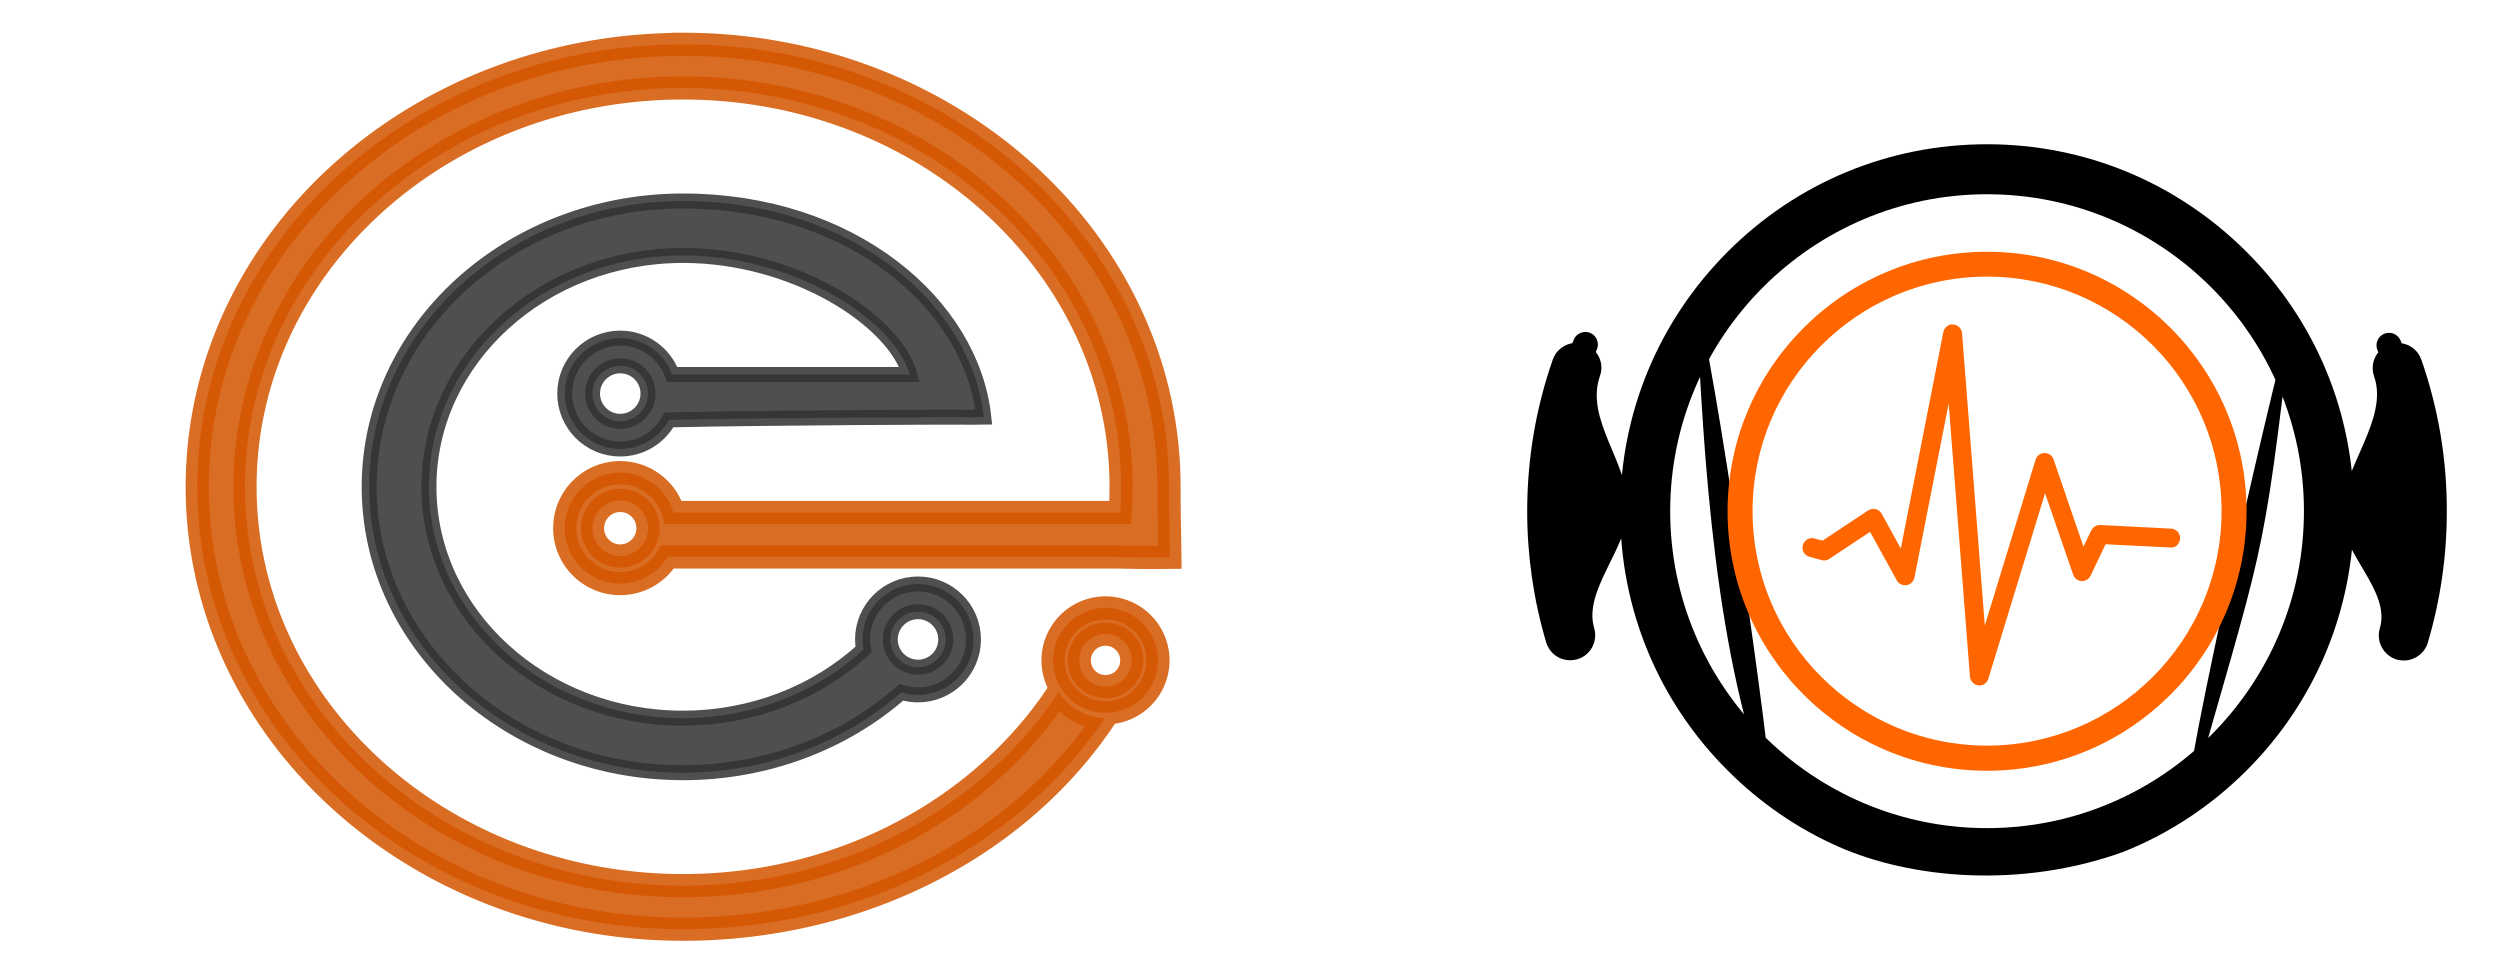 <?xml version="1.0" encoding="UTF-8" standalone="no"?>
<!-- Created with Inkscape (http://www.inkscape.org/) -->

<svg
   width="40mm"
   height="15.5mm"
   viewBox="0 0 40 15.5"
   version="1.1"
   id="svg773"
   inkscape:version="1.2.2 (b0a8486541, 2022-12-01)"
   sodipodi:docname="echar1.svg"
   xmlns:inkscape="http://www.inkscape.org/namespaces/inkscape"
   xmlns:sodipodi="http://sodipodi.sourceforge.net/DTD/sodipodi-0.dtd"
   xmlns="http://www.w3.org/2000/svg"
   xmlns:svg="http://www.w3.org/2000/svg">
  <sodipodi:namedview
     id="namedview373"
     pagecolor="#505050"
     bordercolor="#eeeeee"
     borderopacity="1"
     inkscape:showpageshadow="0"
     inkscape:pageopacity="0"
     inkscape:pagecheckerboard="0"
     inkscape:deskcolor="#505050"
     inkscape:document-units="mm"
     showgrid="false"
     inkscape:zoom="6.2165165"
     inkscape:cx="77.615816"
     inkscape:cy="29.679001"
     inkscape:window-width="1920"
     inkscape:window-height="1006"
     inkscape:window-x="0"
     inkscape:window-y="0"
     inkscape:window-maximized="1"
     inkscape:current-layer="layer1" />
  <defs
     id="defs770" />
  <g
     id="layer1">
    <path
       id="path1472"
       style="opacity:0.856;fill:#d45500;fill-rule:evenodd;stroke:#d45500;stroke-width:0.371;stroke-linecap:square"
       d="m 10.93,0.711 c -4.294,-4e-5 -7.774,3.169 -7.774,7.078 -2.6e-5,3.909 3.481,7.078 7.774,7.078 2.822,-2.8e-4 5.366,-1.308 6.745,-3.376 -0.31,-0.01 -0.58,-0.174 -0.737,-0.417 -1.237,1.875 -3.488,3.096 -6.009,3.096 -3.871,6e-5 -7.009,-2.857 -7.009,-6.382 1.29e-4,-3.524 3.138,-6.381 7.009,-6.381 3.871,8e-5 7.009,2.857 7.009,6.381 -2.24e-4,0.138 -0.005,0.275 -0.015,0.412 h -7.149 c -0.111,-0.377 -0.457,-0.636 -0.851,-0.637 -0.49,-2e-5 -0.887,0.397 -0.887,0.887 -9.8e-5,0.49 0.397,0.887 0.887,0.887 0.309,-2e-5 0.597,-0.161 0.757,-0.426 h 7.148 c 0.3,0.003 0.379,0.011 0.89,0.006 -0.005,-0.479 -0.014,-0.654 -0.014,-1.13 -5.7e-5,-3.909 -3.481,-7.078 -7.774,-7.078 z M 9.924,8.007 c 0.245,-10e-6 0.444,0.199 0.444,0.444 8.1e-5,0.245 -0.199,0.445 -0.444,0.445 -0.245,-7e-5 -0.444,-0.199 -0.444,-0.445 7e-5,-0.245 0.199,-0.444 0.444,-0.444 z m 7.764,1.72 a 0.839,0.839 0 0 0 -0.839,0.839 0.839,0.839 0 0 0 0.839,0.84 0.839,0.839 0 0 0 0.839,-0.84 0.839,0.839 0 0 0 -0.839,-0.839 z m 0,0.419 a 0.421,0.421 0 0 1 0.421,0.42 0.421,0.421 0 0 1 -0.421,0.421 0.421,0.421 0 0 1 -0.42,-0.421 0.421,0.421 0 0 1 0.42,-0.42 z" />
    <path
       id="path410"
       style="opacity:0.856;fill:#333333;fill-rule:evenodd;stroke:#333333;stroke-width:0.24;stroke-linecap:square"
       d="m 10.93,3.216 c -2.774,-5e-5 -5.023,2.047 -5.023,4.573 -1e-5,2.526 2.249,4.574 5.023,4.574 1.304,-2e-5 2.555,-0.462 3.491,-1.286 0.086,0.027 0.176,0.041 0.267,0.041 0.49,3e-5 0.887,-0.397 0.887,-0.887 2.1e-5,-0.49 -0.397,-0.887 -0.887,-0.887 -0.49,-2e-5 -0.887,0.397 -0.887,0.887 2.15e-4,0.054 0.005,0.108 0.015,0.161 -0.759,0.699 -1.797,1.098 -2.887,1.099 -2.246,-10e-6 -4.066,-1.657 -4.066,-3.702 -2e-6,-2.045 1.82,-3.702 4.066,-3.702 1.785,-10e-6 3.374,1.031 3.627,1.905 h -3.801 c -0.128,-0.349 -0.46,-0.582 -0.832,-0.582 -0.49,-3e-5 -0.887,0.397 -0.887,0.887 -2.2e-5,0.49 0.397,0.887 0.887,0.887 0.326,0 0.626,-0.179 0.78,-0.466 1.603,-0.035 4.696,-0.049 4.811,-0.042 0.062,0.001 0.136,0.001 0.227,-9.5e-4 -0.193,-1.807 -2.115,-3.459 -4.812,-3.459 z m -1.006,2.637 c 0.245,0 0.444,0.199 0.444,0.444 5e-6,0.245 -0.199,0.444 -0.444,0.444 -0.245,-7e-5 -0.444,-0.199 -0.444,-0.444 -6e-6,-0.245 0.199,-0.444 0.444,-0.444 z m 4.764,3.934 c 0.245,-10e-6 0.444,0.199 0.444,0.444 5e-6,0.245 -0.199,0.444 -0.444,0.444 -0.245,-7e-5 -0.444,-0.199 -0.444,-0.444 7e-5,-0.245 0.199,-0.444 0.444,-0.444 z"
       sodipodi:nodetypes="ccscccccccccccccccccccccccccccc" />
    <g
       id="g1142"
       transform="matrix(0.02,0,0,0.02,21.543,-1.064)"
       style="overflow:hidden;fill:currentColor">
      <path
         d="m 806,462.1 c 0,-78.4 -30.5,-152.1 -86,-207.5 -55.5,-55.4 -129.1,-86 -207.5,-86 -78.4,0 -152.1,30.5 -207.5,86 -55.4,55.5 -86,129.1 -86,207.5 0,78.4 30.5,152.1 86,207.5 25.9,25.9 55.8,46.4 88.3,60.8 58.446,25.844 146.084,33.995 228.5,4.2 36.4,-14.6 69.8,-36.5 98.4,-65.1 55.3,-55.3 85.8,-129 85.8,-207.4 z M 512.5,715.7 C 372.7,715.7 259,601.9 259,462.1 259,322.3 372.7,208.6 512.5,208.6 652.3,208.6 766,322.3 766,462.1 766,601.9 652.3,715.7 512.5,715.7 Z M 340.548,695.799 c 0.107,-35.239 -48.099,-367.303 -60.583,-400.944 5.527,127.74 15.458,286.296 60.583,400.944 z M 756.414,307.332 c -4.1,3.7 -89.434,369.342 -85.734,402.142 64.021,-227.742 61.419,-195.133 85.734,-402.142 z M 199.5,334.8 c 0.3,-0.7 0.6,-1.5 0.9,-2.2 2.1,-5.1 -0.3,-11 -5.4,-13.1 -5.1,-2.1 -11,0.3 -13.1,5.4 -0.4,0.9 -0.8,1.9 -1.1,2.8 -7,1.2 -13.2,6 -15.7,13.1 -13.6,38.9 -20.5,79.7 -20.5,121.3 0,35.7 5.1,71.1 15.2,105 2.6,8.7 10.5,14.3 19.2,14.3 1.9,0 3.8,-0.3 5.7,-0.8 10.6,-3.1 16.6,-14.3 13.5,-24.9 -9,-30.2 27.12,-64.095 27.12,-95.995 C 225.32,422.605 190.7,388.7 202.8,354 c 2.5,-6.8 0.9,-14 -3.3,-19.2 z m 660.4,6.1 c -2.5,-7.2 -8.7,-12 -15.7,-13.1 -0.3,-0.7 -0.6,-1.5 -0.9,-2.2 -2.1,-5.1 -8,-7.5 -13.1,-5.4 -5.1,2.1 -7.5,8 -5.4,13.1 0.2,0.6 0.4,1.1 0.7,1.7 -4.2,5.2 -5.8,12.4 -3.4,19.2 12.1,34.6 -26.113,73.395 -26.113,110.495 0,31.9 39.713,61.005 30.713,91.205 -3.1,10.6 2.9,21.7 13.5,24.9 1.9,0.6 3.8,0.8 5.7,0.8 8.6,0 16.6,-5.6 19.2,-14.3 10.1,-34 15.2,-69.3 15.2,-105 0.1,-41.7 -6.8,-82.5 -20.4,-121.4 z"
         fill="#005BFF"
         id="path914"
         style="fill:#000000"
         sodipodi:nodetypes="ssssscccsssssssccccccccscccscsccscccccscccsccsccc" />
      <path
         d="m 512.5,254.6 c -114.5,0 -207.6,93.1 -207.6,207.6 0,114.5 93.1,207.6 207.6,207.6 114.5,0 207.6,-93.1 207.6,-207.6 0,-114.5 -93.1,-207.6 -207.6,-207.6 z m 0,395.1 c -103.4,0 -187.6,-84.1 -187.6,-187.6 0,-103.4 84.1,-187.6 187.6,-187.6 103.4,0 187.6,84.1 187.6,187.6 0,103.5 -84.2,187.6 -187.6,187.6 z"
         fill="#06F3FF"
         id="path916"
         style="fill:#ff6600" />
      <path
         d="m 595.9,477.5 -6.3,13 -23.9,-69.8 c -1,-3.1 -4,-5.1 -7.2,-5.1 h -0.1 c -3.3,0.1 -6.1,2.2 -7.1,5.4 L 510.7,553.6 492.5,319.8 c -0.3,-3.8 -3.3,-6.8 -7.1,-7 -3.5,-0.6 -7.2,2.4 -7.9,6.1 l -34,173.1 -15.3,-27.8 c -1,-1.8 -2.8,-3.2 -4.8,-3.7 -2,-0.5 -4.2,-0.1 -6,1 l -36.5,24.2 -6.5,-1.7 c -4.1,-1.2 -8.2,1.3 -9.3,5.4 -1.1,4 1.3,8.2 5.4,9.3 l 9.7,2.6 c 2.2,0.6 4.3,0.2 6.1,-1 l 32.6,-21.6 21.4,38.8 c 1.5,2.8 4.6,4.3 7.8,3.8 3.1,-0.5 5.6,-2.9 6.3,-6 l 27.4,-139.3 17,218.5 c 0.3,3.6 3.1,6.5 6.7,7 0.3,0.1 0.6,0.1 0.8,0.1 3.3,0 6.3,-2.2 7.2,-5.4 l 45.4,-148.4 22.5,65.2 c 1,2.9 3.6,4.9 6.7,5.1 3,0.1 5.9,-1.6 7.2,-4.3 l 12,-25.2 51.7,2.6 c 4.4,0.6 7.7,-3 7.9,-7.2 0.2,-4.2 -3,-7.7 -7.2,-7.9 L 603,473.2 c -2.9,-0.1 -5.8,1.6 -7.1,4.3 z"
         fill="#005BFF"
         id="path918"
         style="fill:#ff6600" />
    </g>
  </g>
</svg>
